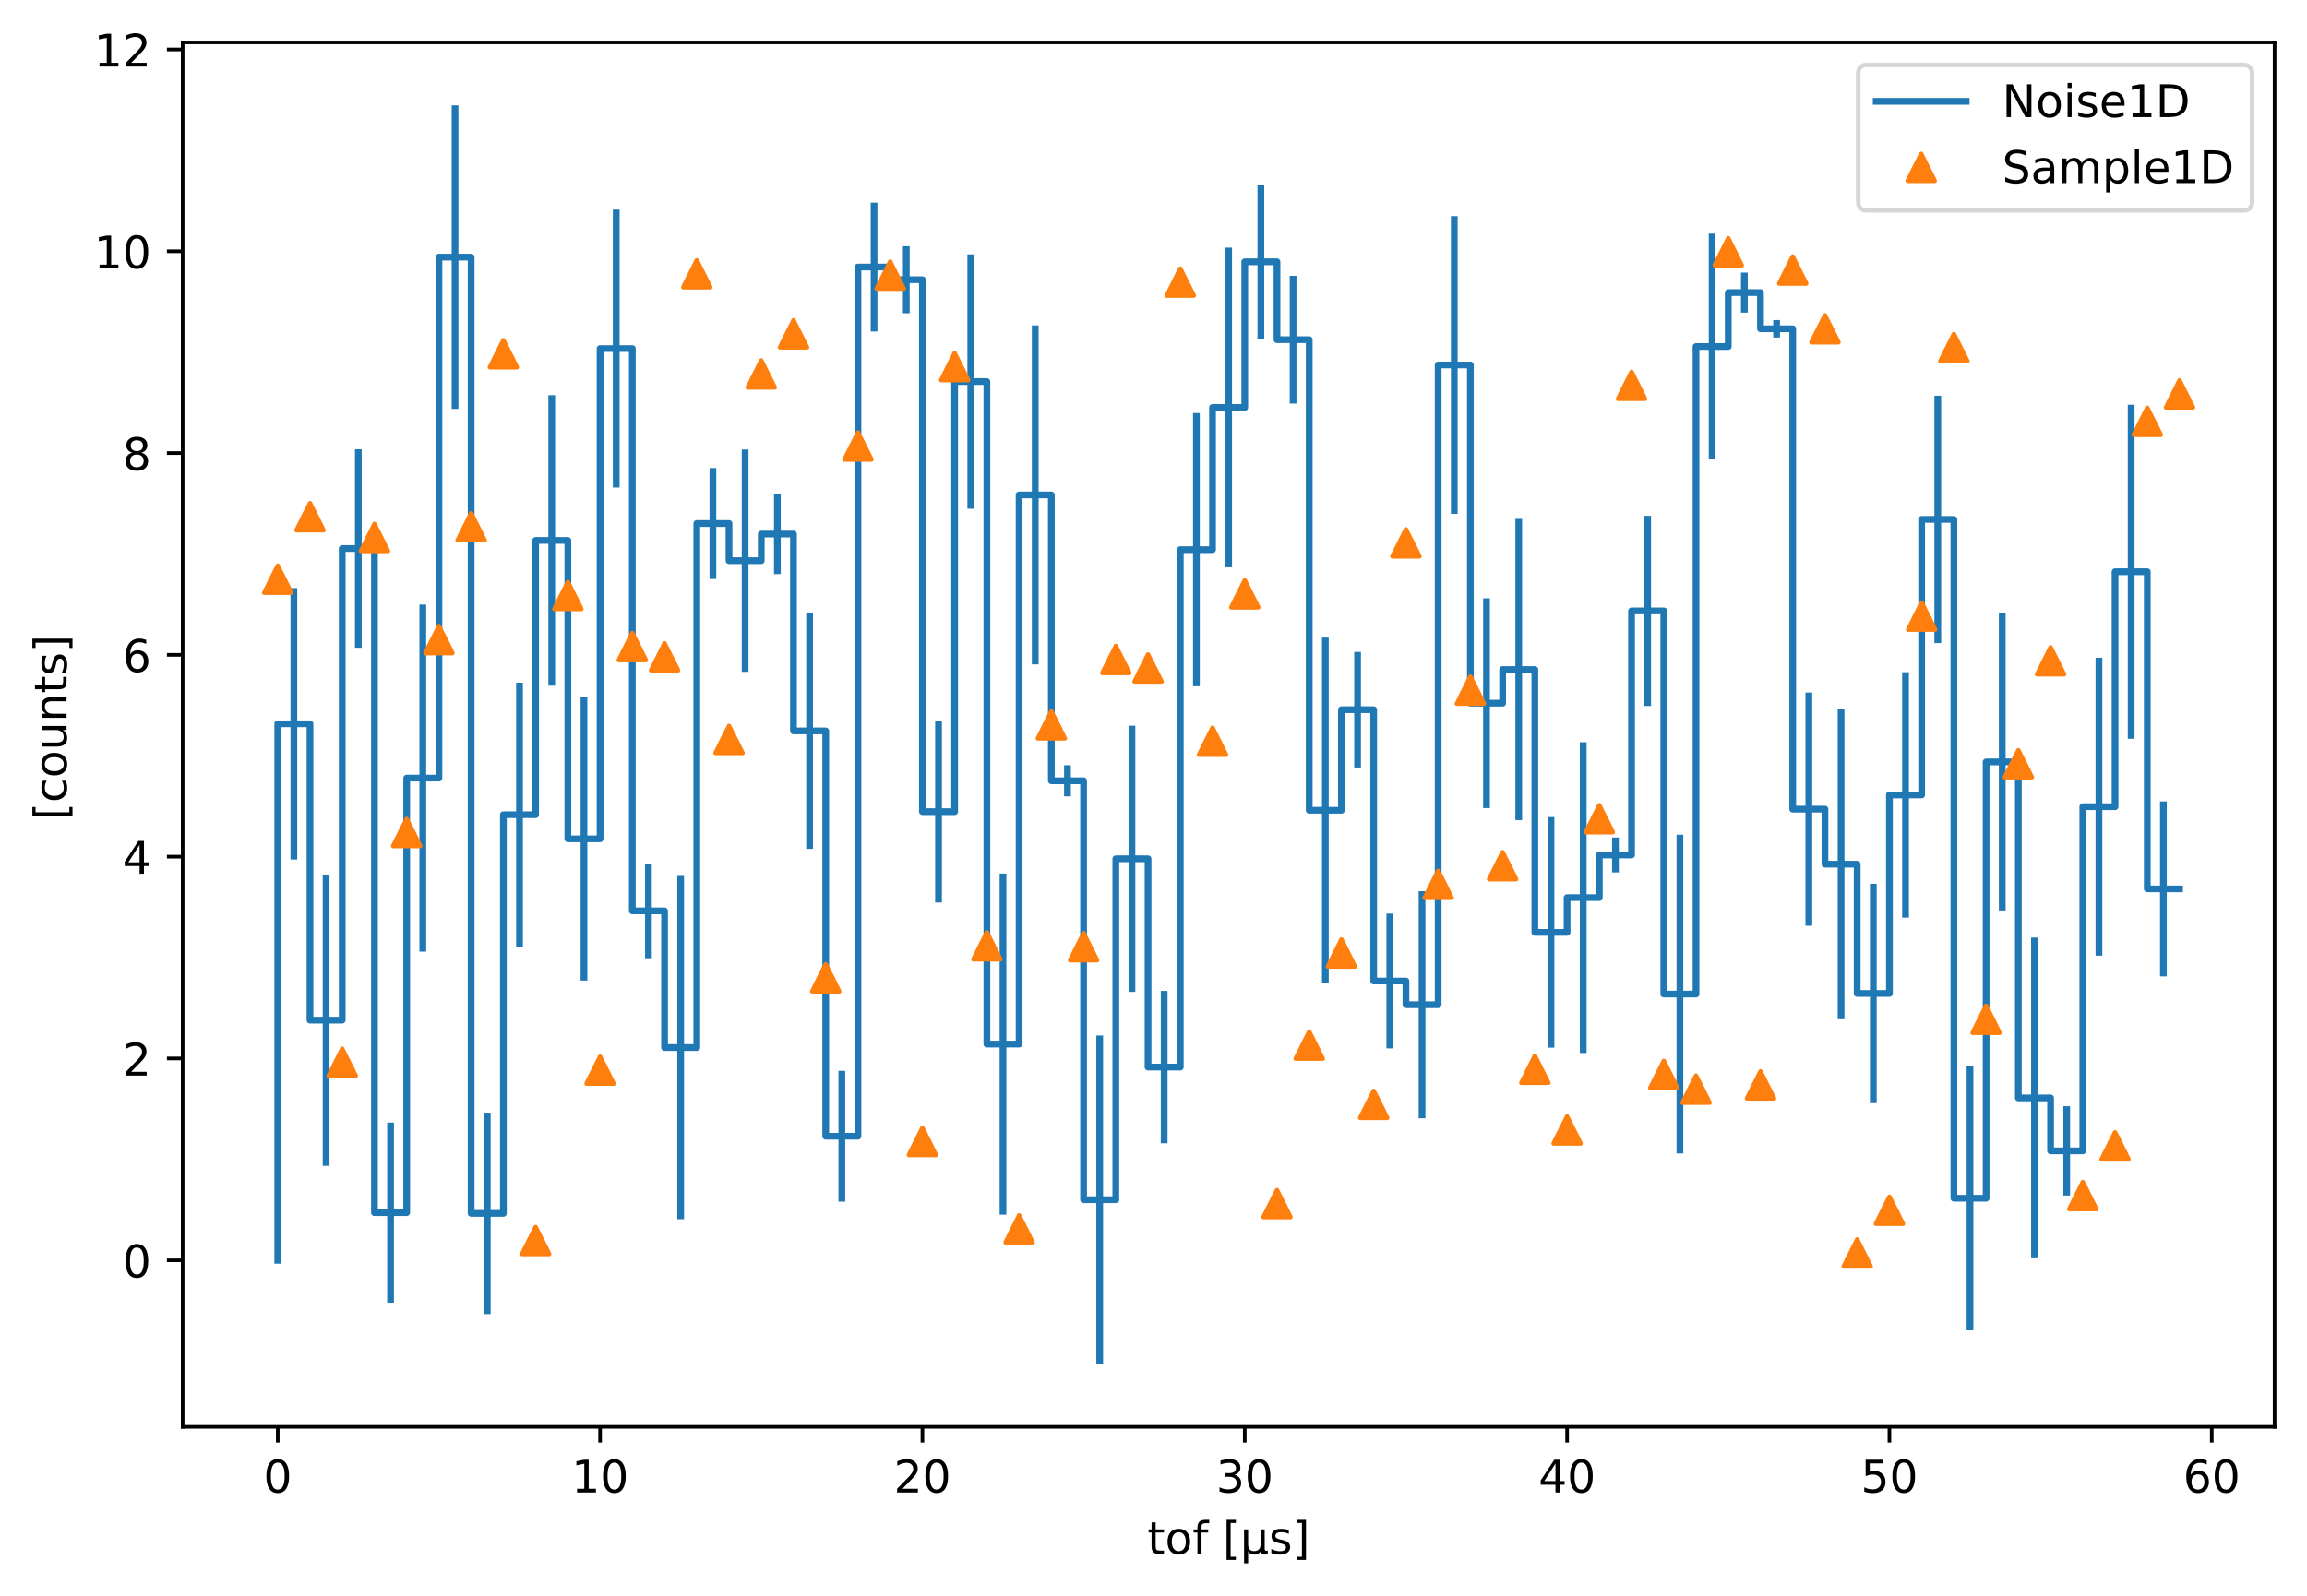 <?xml version="1.0" encoding="utf-8" standalone="no"?>
<!DOCTYPE svg PUBLIC "-//W3C//DTD SVG 1.1//EN"
  "http://www.w3.org/Graphics/SVG/1.1/DTD/svg11.dtd">
<!-- Created with matplotlib (https://matplotlib.org/) -->
<svg height="354.798pt" version="1.1" viewBox="0 0 512.803 354.798" width="512.803pt" xmlns="http://www.w3.org/2000/svg" xmlns:xlink="http://www.w3.org/1999/xlink">
 <defs>
  <style type="text/css">
*{stroke-linecap:butt;stroke-linejoin:round;}
  </style>
 </defs>
 <g id="figure_1">
  <g id="patch_1">
   <path d="M 0 354.798 
L 512.803 354.798 
L 512.803 0 
L 0 0 
z
" style="fill:#ffffff;"/>
  </g>
  <g id="axes_1">
   <g id="patch_2">
    <path d="M 40.603 317.242 
L 505.603 317.242 
L 505.603 9.435 
L 40.603 9.435 
z
" style="fill:#ffffff;"/>
   </g>
   <g id="matplotlib.axis_1">
    <g id="xtick_1">
     <g id="line2d_1">
      <defs>
       <path d="M 0 0 
L 0 3.5 
" id="mea1d4cb5ce" style="stroke:#000000;stroke-width:0.8;"/>
      </defs>
      <g>
       <use style="stroke:#000000;stroke-width:0.8;" x="61.739" xlink:href="#mea1d4cb5ce" y="317.242"/>
      </g>
     </g>
     <g id="text_1">
      <!-- 0 -->
      <defs>
       <path d="M 31.781 66.406 
Q 24.172 66.406 20.328 58.906 
Q 16.5 51.422 16.5 36.375 
Q 16.5 21.391 20.328 13.891 
Q 24.172 6.391 31.781 6.391 
Q 39.453 6.391 43.281 13.891 
Q 47.125 21.391 47.125 36.375 
Q 47.125 51.422 43.281 58.906 
Q 39.453 66.406 31.781 66.406 
z
M 31.781 74.219 
Q 44.047 74.219 50.516 64.516 
Q 56.984 54.828 56.984 36.375 
Q 56.984 17.969 50.516 8.266 
Q 44.047 -1.422 31.781 -1.422 
Q 19.531 -1.422 13.062 8.266 
Q 6.594 17.969 6.594 36.375 
Q 6.594 54.828 13.062 64.516 
Q 19.531 74.219 31.781 74.219 
z
" id="DejaVuSans-48"/>
      </defs>
      <g transform="translate(58.558 331.841)scale(0.1 -0.1)">
       <use xlink:href="#DejaVuSans-48"/>
      </g>
     </g>
    </g>
    <g id="xtick_2">
     <g id="line2d_2">
      <g>
       <use style="stroke:#000000;stroke-width:0.8;" x="133.388" xlink:href="#mea1d4cb5ce" y="317.242"/>
      </g>
     </g>
     <g id="text_2">
      <!-- 10 -->
      <defs>
       <path d="M 12.406 8.297 
L 28.516 8.297 
L 28.516 63.922 
L 10.984 60.406 
L 10.984 69.391 
L 28.422 72.906 
L 38.281 72.906 
L 38.281 8.297 
L 54.391 8.297 
L 54.391 0 
L 12.406 0 
z
" id="DejaVuSans-49"/>
      </defs>
      <g transform="translate(127.026 331.841)scale(0.1 -0.1)">
       <use xlink:href="#DejaVuSans-49"/>
       <use x="63.623" xlink:href="#DejaVuSans-48"/>
      </g>
     </g>
    </g>
    <g id="xtick_3">
     <g id="line2d_3">
      <g>
       <use style="stroke:#000000;stroke-width:0.8;" x="205.037" xlink:href="#mea1d4cb5ce" y="317.242"/>
      </g>
     </g>
     <g id="text_3">
      <!-- 20 -->
      <defs>
       <path d="M 19.188 8.297 
L 53.609 8.297 
L 53.609 0 
L 7.328 0 
L 7.328 8.297 
Q 12.938 14.109 22.625 23.891 
Q 32.328 33.688 34.812 36.531 
Q 39.547 41.844 41.422 45.531 
Q 43.312 49.219 43.312 52.781 
Q 43.312 58.594 39.234 62.25 
Q 35.156 65.922 28.609 65.922 
Q 23.969 65.922 18.812 64.312 
Q 13.672 62.703 7.812 59.422 
L 7.812 69.391 
Q 13.766 71.781 18.938 73 
Q 24.125 74.219 28.422 74.219 
Q 39.75 74.219 46.484 68.547 
Q 53.219 62.891 53.219 53.422 
Q 53.219 48.922 51.531 44.891 
Q 49.859 40.875 45.406 35.406 
Q 44.188 33.984 37.641 27.219 
Q 31.109 20.453 19.188 8.297 
z
" id="DejaVuSans-50"/>
      </defs>
      <g transform="translate(198.674 331.841)scale(0.1 -0.1)">
       <use xlink:href="#DejaVuSans-50"/>
       <use x="63.623" xlink:href="#DejaVuSans-48"/>
      </g>
     </g>
    </g>
    <g id="xtick_4">
     <g id="line2d_4">
      <g>
       <use style="stroke:#000000;stroke-width:0.8;" x="276.686" xlink:href="#mea1d4cb5ce" y="317.242"/>
      </g>
     </g>
     <g id="text_4">
      <!-- 30 -->
      <defs>
       <path d="M 40.578 39.312 
Q 47.656 37.797 51.625 33 
Q 55.609 28.219 55.609 21.188 
Q 55.609 10.406 48.188 4.484 
Q 40.766 -1.422 27.094 -1.422 
Q 22.516 -1.422 17.656 -0.516 
Q 12.797 0.391 7.625 2.203 
L 7.625 11.719 
Q 11.719 9.328 16.594 8.109 
Q 21.484 6.891 26.812 6.891 
Q 36.078 6.891 40.938 10.547 
Q 45.797 14.203 45.797 21.188 
Q 45.797 27.641 41.281 31.266 
Q 36.766 34.906 28.719 34.906 
L 20.219 34.906 
L 20.219 43.016 
L 29.109 43.016 
Q 36.375 43.016 40.234 45.922 
Q 44.094 48.828 44.094 54.297 
Q 44.094 59.906 40.109 62.906 
Q 36.141 65.922 28.719 65.922 
Q 24.656 65.922 20.016 65.031 
Q 15.375 64.156 9.812 62.312 
L 9.812 71.094 
Q 15.438 72.656 20.344 73.438 
Q 25.25 74.219 29.594 74.219 
Q 40.828 74.219 47.359 69.109 
Q 53.906 64.016 53.906 55.328 
Q 53.906 49.266 50.438 45.094 
Q 46.969 40.922 40.578 39.312 
z
" id="DejaVuSans-51"/>
      </defs>
      <g transform="translate(270.323 331.841)scale(0.1 -0.1)">
       <use xlink:href="#DejaVuSans-51"/>
       <use x="63.623" xlink:href="#DejaVuSans-48"/>
      </g>
     </g>
    </g>
    <g id="xtick_5">
     <g id="line2d_5">
      <g>
       <use style="stroke:#000000;stroke-width:0.8;" x="348.334" xlink:href="#mea1d4cb5ce" y="317.242"/>
      </g>
     </g>
     <g id="text_5">
      <!-- 40 -->
      <defs>
       <path d="M 37.797 64.312 
L 12.891 25.391 
L 37.797 25.391 
z
M 35.203 72.906 
L 47.609 72.906 
L 47.609 25.391 
L 58.016 25.391 
L 58.016 17.188 
L 47.609 17.188 
L 47.609 0 
L 37.797 0 
L 37.797 17.188 
L 4.891 17.188 
L 4.891 26.703 
z
" id="DejaVuSans-52"/>
      </defs>
      <g transform="translate(341.972 331.841)scale(0.1 -0.1)">
       <use xlink:href="#DejaVuSans-52"/>
       <use x="63.623" xlink:href="#DejaVuSans-48"/>
      </g>
     </g>
    </g>
    <g id="xtick_6">
     <g id="line2d_6">
      <g>
       <use style="stroke:#000000;stroke-width:0.8;" x="419.983" xlink:href="#mea1d4cb5ce" y="317.242"/>
      </g>
     </g>
     <g id="text_6">
      <!-- 50 -->
      <defs>
       <path d="M 10.797 72.906 
L 49.516 72.906 
L 49.516 64.594 
L 19.828 64.594 
L 19.828 46.734 
Q 21.969 47.469 24.109 47.828 
Q 26.266 48.188 28.422 48.188 
Q 40.625 48.188 47.75 41.5 
Q 54.891 34.812 54.891 23.391 
Q 54.891 11.625 47.562 5.094 
Q 40.234 -1.422 26.906 -1.422 
Q 22.312 -1.422 17.547 -0.641 
Q 12.797 0.141 7.719 1.703 
L 7.719 11.625 
Q 12.109 9.234 16.797 8.062 
Q 21.484 6.891 26.703 6.891 
Q 35.156 6.891 40.078 11.328 
Q 45.016 15.766 45.016 23.391 
Q 45.016 31 40.078 35.438 
Q 35.156 39.891 26.703 39.891 
Q 22.75 39.891 18.812 39.016 
Q 14.891 38.141 10.797 36.281 
z
" id="DejaVuSans-53"/>
      </defs>
      <g transform="translate(413.62 331.841)scale(0.1 -0.1)">
       <use xlink:href="#DejaVuSans-53"/>
       <use x="63.623" xlink:href="#DejaVuSans-48"/>
      </g>
     </g>
    </g>
    <g id="xtick_7">
     <g id="line2d_7">
      <g>
       <use style="stroke:#000000;stroke-width:0.8;" x="491.632" xlink:href="#mea1d4cb5ce" y="317.242"/>
      </g>
     </g>
     <g id="text_7">
      <!-- 60 -->
      <defs>
       <path d="M 33.016 40.375 
Q 26.375 40.375 22.484 35.828 
Q 18.609 31.297 18.609 23.391 
Q 18.609 15.531 22.484 10.953 
Q 26.375 6.391 33.016 6.391 
Q 39.656 6.391 43.531 10.953 
Q 47.406 15.531 47.406 23.391 
Q 47.406 31.297 43.531 35.828 
Q 39.656 40.375 33.016 40.375 
z
M 52.594 71.297 
L 52.594 62.312 
Q 48.875 64.062 45.094 64.984 
Q 41.312 65.922 37.594 65.922 
Q 27.828 65.922 22.672 59.328 
Q 17.531 52.734 16.797 39.406 
Q 19.672 43.656 24.016 45.922 
Q 28.375 48.188 33.594 48.188 
Q 44.578 48.188 50.953 41.516 
Q 57.328 34.859 57.328 23.391 
Q 57.328 12.156 50.688 5.359 
Q 44.047 -1.422 33.016 -1.422 
Q 20.359 -1.422 13.672 8.266 
Q 6.984 17.969 6.984 36.375 
Q 6.984 53.656 15.188 63.938 
Q 23.391 74.219 37.203 74.219 
Q 40.922 74.219 44.703 73.484 
Q 48.484 72.75 52.594 71.297 
z
" id="DejaVuSans-54"/>
      </defs>
      <g transform="translate(485.269 331.841)scale(0.1 -0.1)">
       <use xlink:href="#DejaVuSans-54"/>
       <use x="63.623" xlink:href="#DejaVuSans-48"/>
      </g>
     </g>
    </g>
    <g id="text_8">
     <!-- tof [μs] -->
     <defs>
      <path d="M 18.312 70.219 
L 18.312 54.688 
L 36.812 54.688 
L 36.812 47.703 
L 18.312 47.703 
L 18.312 18.016 
Q 18.312 11.328 20.141 9.422 
Q 21.969 7.516 27.594 7.516 
L 36.812 7.516 
L 36.812 0 
L 27.594 0 
Q 17.188 0 13.234 3.875 
Q 9.281 7.766 9.281 18.016 
L 9.281 47.703 
L 2.688 47.703 
L 2.688 54.688 
L 9.281 54.688 
L 9.281 70.219 
z
" id="DejaVuSans-116"/>
      <path d="M 30.609 48.391 
Q 23.391 48.391 19.188 42.75 
Q 14.984 37.109 14.984 27.297 
Q 14.984 17.484 19.156 11.844 
Q 23.344 6.203 30.609 6.203 
Q 37.797 6.203 41.984 11.859 
Q 46.188 17.531 46.188 27.297 
Q 46.188 37.016 41.984 42.703 
Q 37.797 48.391 30.609 48.391 
z
M 30.609 56 
Q 42.328 56 49.016 48.375 
Q 55.719 40.766 55.719 27.297 
Q 55.719 13.875 49.016 6.219 
Q 42.328 -1.422 30.609 -1.422 
Q 18.844 -1.422 12.172 6.219 
Q 5.516 13.875 5.516 27.297 
Q 5.516 40.766 12.172 48.375 
Q 18.844 56 30.609 56 
z
" id="DejaVuSans-111"/>
      <path d="M 37.109 75.984 
L 37.109 68.5 
L 28.516 68.5 
Q 23.688 68.5 21.797 66.547 
Q 19.922 64.594 19.922 59.516 
L 19.922 54.688 
L 34.719 54.688 
L 34.719 47.703 
L 19.922 47.703 
L 19.922 0 
L 10.891 0 
L 10.891 47.703 
L 2.297 47.703 
L 2.297 54.688 
L 10.891 54.688 
L 10.891 58.5 
Q 10.891 67.625 15.141 71.797 
Q 19.391 75.984 28.609 75.984 
z
" id="DejaVuSans-102"/>
      <path id="DejaVuSans-32"/>
      <path d="M 8.594 75.984 
L 29.297 75.984 
L 29.297 69 
L 17.578 69 
L 17.578 -6.203 
L 29.297 -6.203 
L 29.297 -13.188 
L 8.594 -13.188 
z
" id="DejaVuSans-91"/>
      <path d="M 8.5 -20.797 
L 8.5 54.688 
L 17.484 54.688 
L 17.484 20.703 
Q 17.484 13.625 20.844 10 
Q 24.219 6.391 30.812 6.391 
Q 38.031 6.391 41.672 10.484 
Q 45.312 14.594 45.312 22.797 
L 45.312 54.688 
L 54.297 54.688 
L 54.297 12.594 
Q 54.297 9.672 55.141 8.281 
Q 56 6.891 57.812 6.891 
Q 58.25 6.891 59.031 7.156 
Q 59.812 7.422 61.188 8.016 
L 61.188 0.781 
Q 59.188 -0.344 57.391 -0.875 
Q 55.609 -1.422 53.906 -1.422 
Q 50.531 -1.422 48.531 0.484 
Q 46.531 2.391 45.797 6.297 
Q 43.359 2.438 39.812 0.5 
Q 36.281 -1.422 31.5 -1.422 
Q 26.516 -1.422 23.016 0.484 
Q 19.531 2.391 17.484 6.203 
L 17.484 -20.797 
z
" id="DejaVuSans-956"/>
      <path d="M 44.281 53.078 
L 44.281 44.578 
Q 40.484 46.531 36.375 47.5 
Q 32.281 48.484 27.875 48.484 
Q 21.188 48.484 17.844 46.438 
Q 14.5 44.391 14.5 40.281 
Q 14.5 37.156 16.891 35.375 
Q 19.281 33.594 26.516 31.984 
L 29.594 31.297 
Q 39.156 29.25 43.188 25.516 
Q 47.219 21.781 47.219 15.094 
Q 47.219 7.469 41.188 3.016 
Q 35.156 -1.422 24.609 -1.422 
Q 20.219 -1.422 15.453 -0.562 
Q 10.688 0.297 5.422 2 
L 5.422 11.281 
Q 10.406 8.688 15.234 7.391 
Q 20.062 6.109 24.812 6.109 
Q 31.156 6.109 34.562 8.281 
Q 37.984 10.453 37.984 14.406 
Q 37.984 18.062 35.516 20.016 
Q 33.062 21.969 24.703 23.781 
L 21.578 24.516 
Q 13.234 26.266 9.516 29.906 
Q 5.812 33.547 5.812 39.891 
Q 5.812 47.609 11.281 51.797 
Q 16.75 56 26.812 56 
Q 31.781 56 36.172 55.266 
Q 40.578 54.547 44.281 53.078 
z
" id="DejaVuSans-115"/>
      <path d="M 30.422 75.984 
L 30.422 -13.188 
L 9.719 -13.188 
L 9.719 -6.203 
L 21.391 -6.203 
L 21.391 69 
L 9.719 69 
L 9.719 75.984 
z
" id="DejaVuSans-93"/>
     </defs>
     <g transform="translate(255.047 345.519)scale(0.1 -0.1)">
      <use xlink:href="#DejaVuSans-116"/>
      <use x="39.209" xlink:href="#DejaVuSans-111"/>
      <use x="100.391" xlink:href="#DejaVuSans-102"/>
      <use x="135.596" xlink:href="#DejaVuSans-32"/>
      <use x="167.383" xlink:href="#DejaVuSans-91"/>
      <use x="206.396" xlink:href="#DejaVuSans-956"/>
      <use x="270.02" xlink:href="#DejaVuSans-115"/>
      <use x="322.119" xlink:href="#DejaVuSans-93"/>
     </g>
    </g>
   </g>
   <g id="matplotlib.axis_2">
    <g id="ytick_1">
     <g id="line2d_8">
      <defs>
       <path d="M 0 0 
L -3.5 0 
" id="m8920aa54c6" style="stroke:#000000;stroke-width:0.8;"/>
      </defs>
      <g>
       <use style="stroke:#000000;stroke-width:0.8;" x="40.603" xlink:href="#m8920aa54c6" y="280.206"/>
      </g>
     </g>
     <g id="text_9">
      <!-- 0 -->
      <g transform="translate(27.241 284.005)scale(0.1 -0.1)">
       <use xlink:href="#DejaVuSans-48"/>
      </g>
     </g>
    </g>
    <g id="ytick_2">
     <g id="line2d_9">
      <g>
       <use style="stroke:#000000;stroke-width:0.8;" x="40.603" xlink:href="#m8920aa54c6" y="235.338"/>
      </g>
     </g>
     <g id="text_10">
      <!-- 2 -->
      <g transform="translate(27.241 239.138)scale(0.1 -0.1)">
       <use xlink:href="#DejaVuSans-50"/>
      </g>
     </g>
    </g>
    <g id="ytick_3">
     <g id="line2d_10">
      <g>
       <use style="stroke:#000000;stroke-width:0.8;" x="40.603" xlink:href="#m8920aa54c6" y="190.471"/>
      </g>
     </g>
     <g id="text_11">
      <!-- 4 -->
      <g transform="translate(27.241 194.27)scale(0.1 -0.1)">
       <use xlink:href="#DejaVuSans-52"/>
      </g>
     </g>
    </g>
    <g id="ytick_4">
     <g id="line2d_11">
      <g>
       <use style="stroke:#000000;stroke-width:0.8;" x="40.603" xlink:href="#m8920aa54c6" y="145.603"/>
      </g>
     </g>
     <g id="text_12">
      <!-- 6 -->
      <g transform="translate(27.241 149.402)scale(0.1 -0.1)">
       <use xlink:href="#DejaVuSans-54"/>
      </g>
     </g>
    </g>
    <g id="ytick_5">
     <g id="line2d_12">
      <g>
       <use style="stroke:#000000;stroke-width:0.8;" x="40.603" xlink:href="#m8920aa54c6" y="100.735"/>
      </g>
     </g>
     <g id="text_13">
      <!-- 8 -->
      <defs>
       <path d="M 31.781 34.625 
Q 24.75 34.625 20.719 30.859 
Q 16.703 27.094 16.703 20.516 
Q 16.703 13.922 20.719 10.156 
Q 24.75 6.391 31.781 6.391 
Q 38.812 6.391 42.859 10.172 
Q 46.922 13.969 46.922 20.516 
Q 46.922 27.094 42.891 30.859 
Q 38.875 34.625 31.781 34.625 
z
M 21.922 38.812 
Q 15.578 40.375 12.031 44.719 
Q 8.5 49.078 8.5 55.328 
Q 8.5 64.062 14.719 69.141 
Q 20.953 74.219 31.781 74.219 
Q 42.672 74.219 48.875 69.141 
Q 55.078 64.062 55.078 55.328 
Q 55.078 49.078 51.531 44.719 
Q 48 40.375 41.703 38.812 
Q 48.828 37.156 52.797 32.312 
Q 56.781 27.484 56.781 20.516 
Q 56.781 9.906 50.312 4.234 
Q 43.844 -1.422 31.781 -1.422 
Q 19.734 -1.422 13.25 4.234 
Q 6.781 9.906 6.781 20.516 
Q 6.781 27.484 10.781 32.312 
Q 14.797 37.156 21.922 38.812 
z
M 18.312 54.391 
Q 18.312 48.734 21.844 45.562 
Q 25.391 42.391 31.781 42.391 
Q 38.141 42.391 41.719 45.562 
Q 45.312 48.734 45.312 54.391 
Q 45.312 60.062 41.719 63.234 
Q 38.141 66.406 31.781 66.406 
Q 25.391 66.406 21.844 63.234 
Q 18.312 60.062 18.312 54.391 
z
" id="DejaVuSans-56"/>
      </defs>
      <g transform="translate(27.241 104.534)scale(0.1 -0.1)">
       <use xlink:href="#DejaVuSans-56"/>
      </g>
     </g>
    </g>
    <g id="ytick_6">
     <g id="line2d_13">
      <g>
       <use style="stroke:#000000;stroke-width:0.8;" x="40.603" xlink:href="#m8920aa54c6" y="55.867"/>
      </g>
     </g>
     <g id="text_14">
      <!-- 10 -->
      <g transform="translate(20.878 59.666)scale(0.1 -0.1)">
       <use xlink:href="#DejaVuSans-49"/>
       <use x="63.623" xlink:href="#DejaVuSans-48"/>
      </g>
     </g>
    </g>
    <g id="ytick_7">
     <g id="line2d_14">
      <g>
       <use style="stroke:#000000;stroke-width:0.8;" x="40.603" xlink:href="#m8920aa54c6" y="10.999"/>
      </g>
     </g>
     <g id="text_15">
      <!-- 12 -->
      <g transform="translate(20.878 14.798)scale(0.1 -0.1)">
       <use xlink:href="#DejaVuSans-49"/>
       <use x="63.623" xlink:href="#DejaVuSans-50"/>
      </g>
     </g>
    </g>
    <g id="text_16">
     <!--  [counts] -->
     <defs>
      <path d="M 48.781 52.594 
L 48.781 44.188 
Q 44.969 46.297 41.141 47.344 
Q 37.312 48.391 33.406 48.391 
Q 24.656 48.391 19.812 42.844 
Q 14.984 37.312 14.984 27.297 
Q 14.984 17.281 19.812 11.734 
Q 24.656 6.203 33.406 6.203 
Q 37.312 6.203 41.141 7.25 
Q 44.969 8.297 48.781 10.406 
L 48.781 2.094 
Q 45.016 0.344 40.984 -0.531 
Q 36.969 -1.422 32.422 -1.422 
Q 20.062 -1.422 12.781 6.344 
Q 5.516 14.109 5.516 27.297 
Q 5.516 40.672 12.859 48.328 
Q 20.219 56 33.016 56 
Q 37.156 56 41.109 55.141 
Q 45.062 54.297 48.781 52.594 
z
" id="DejaVuSans-99"/>
      <path d="M 8.5 21.578 
L 8.5 54.688 
L 17.484 54.688 
L 17.484 21.922 
Q 17.484 14.156 20.5 10.266 
Q 23.531 6.391 29.594 6.391 
Q 36.859 6.391 41.078 11.031 
Q 45.312 15.672 45.312 23.688 
L 45.312 54.688 
L 54.297 54.688 
L 54.297 0 
L 45.312 0 
L 45.312 8.406 
Q 42.047 3.422 37.719 1 
Q 33.406 -1.422 27.688 -1.422 
Q 18.266 -1.422 13.375 4.438 
Q 8.5 10.297 8.5 21.578 
z
M 31.109 56 
z
" id="DejaVuSans-117"/>
      <path d="M 54.891 33.016 
L 54.891 0 
L 45.906 0 
L 45.906 32.719 
Q 45.906 40.484 42.875 44.328 
Q 39.844 48.188 33.797 48.188 
Q 26.516 48.188 22.312 43.547 
Q 18.109 38.922 18.109 30.906 
L 18.109 0 
L 9.078 0 
L 9.078 54.688 
L 18.109 54.688 
L 18.109 46.188 
Q 21.344 51.125 25.703 53.562 
Q 30.078 56 35.797 56 
Q 45.219 56 50.047 50.172 
Q 54.891 44.344 54.891 33.016 
z
" id="DejaVuSans-110"/>
     </defs>
     <g transform="translate(14.798 185.54)rotate(-90)scale(0.1 -0.1)">
      <use xlink:href="#DejaVuSans-32"/>
      <use x="31.787" xlink:href="#DejaVuSans-91"/>
      <use x="70.801" xlink:href="#DejaVuSans-99"/>
      <use x="125.781" xlink:href="#DejaVuSans-111"/>
      <use x="186.963" xlink:href="#DejaVuSans-117"/>
      <use x="250.342" xlink:href="#DejaVuSans-110"/>
      <use x="313.721" xlink:href="#DejaVuSans-116"/>
      <use x="352.93" xlink:href="#DejaVuSans-115"/>
      <use x="405.029" xlink:href="#DejaVuSans-93"/>
     </g>
    </g>
   </g>
   <g id="patch_3">
    <path d="M 40.603 317.242 
L 40.603 9.435 
" style="fill:none;stroke:#000000;stroke-linecap:square;stroke-linejoin:miter;stroke-width:0.8;"/>
   </g>
   <g id="patch_4">
    <path d="M 505.603 317.242 
L 505.603 9.435 
" style="fill:none;stroke:#000000;stroke-linecap:square;stroke-linejoin:miter;stroke-width:0.8;"/>
   </g>
   <g id="patch_5">
    <path d="M 40.603 317.242 
L 505.603 317.242 
" style="fill:none;stroke:#000000;stroke-linecap:square;stroke-linejoin:miter;stroke-width:0.8;"/>
   </g>
   <g id="patch_6">
    <path d="M 40.603 9.435 
L 505.603 9.435 
" style="fill:none;stroke:#000000;stroke-linecap:square;stroke-linejoin:miter;stroke-width:0.8;"/>
   </g>
   <g id="legend_1">
    <g id="patch_7">
     <path d="M 415.044 46.791 
L 498.603 46.791 
Q 500.603 46.791 500.603 44.791 
L 500.603 16.435 
Q 500.603 14.435 498.603 14.435 
L 415.044 14.435 
Q 413.044 14.435 413.044 16.435 
L 413.044 44.791 
Q 413.044 46.791 415.044 46.791 
z
" style="fill:#ffffff;opacity:0.8;stroke:#cccccc;stroke-linejoin:miter;"/>
    </g>
    <g id="line2d_15">
     <path d="M 417.044 22.533 
L 437.044 22.533 
" style="fill:none;stroke:#1f77b4;stroke-linecap:square;stroke-width:1.5;"/>
    </g>
    <g id="line2d_16"/>
    <g id="text_17">
     <!-- Noise1D -->
     <defs>
      <path d="M 9.812 72.906 
L 23.094 72.906 
L 55.422 11.922 
L 55.422 72.906 
L 64.984 72.906 
L 64.984 0 
L 51.703 0 
L 19.391 60.984 
L 19.391 0 
L 9.812 0 
z
" id="DejaVuSans-78"/>
      <path d="M 9.422 54.688 
L 18.406 54.688 
L 18.406 0 
L 9.422 0 
z
M 9.422 75.984 
L 18.406 75.984 
L 18.406 64.594 
L 9.422 64.594 
z
" id="DejaVuSans-105"/>
      <path d="M 56.203 29.594 
L 56.203 25.203 
L 14.891 25.203 
Q 15.484 15.922 20.484 11.062 
Q 25.484 6.203 34.422 6.203 
Q 39.594 6.203 44.453 7.469 
Q 49.312 8.734 54.109 11.281 
L 54.109 2.781 
Q 49.266 0.734 44.188 -0.344 
Q 39.109 -1.422 33.891 -1.422 
Q 20.797 -1.422 13.156 6.188 
Q 5.516 13.812 5.516 26.812 
Q 5.516 40.234 12.766 48.109 
Q 20.016 56 32.328 56 
Q 43.359 56 49.781 48.891 
Q 56.203 41.797 56.203 29.594 
z
M 47.219 32.234 
Q 47.125 39.594 43.094 43.984 
Q 39.062 48.391 32.422 48.391 
Q 24.906 48.391 20.391 44.141 
Q 15.875 39.891 15.188 32.172 
z
" id="DejaVuSans-101"/>
      <path d="M 19.672 64.797 
L 19.672 8.109 
L 31.594 8.109 
Q 46.688 8.109 53.688 14.938 
Q 60.688 21.781 60.688 36.531 
Q 60.688 51.172 53.688 57.984 
Q 46.688 64.797 31.594 64.797 
z
M 9.812 72.906 
L 30.078 72.906 
Q 51.266 72.906 61.172 64.094 
Q 71.094 55.281 71.094 36.531 
Q 71.094 17.672 61.125 8.828 
Q 51.172 0 30.078 0 
L 9.812 0 
z
" id="DejaVuSans-68"/>
     </defs>
     <g transform="translate(445.044 26.033)scale(0.1 -0.1)">
      <use xlink:href="#DejaVuSans-78"/>
      <use x="74.805" xlink:href="#DejaVuSans-111"/>
      <use x="135.986" xlink:href="#DejaVuSans-105"/>
      <use x="163.77" xlink:href="#DejaVuSans-115"/>
      <use x="215.869" xlink:href="#DejaVuSans-101"/>
      <use x="277.393" xlink:href="#DejaVuSans-49"/>
      <use x="341.016" xlink:href="#DejaVuSans-68"/>
     </g>
    </g>
    <g id="line2d_17"/>
    <g id="line2d_18">
     <defs>
      <path d="M 0 -3 
L -3 3 
L 3 3 
z
" id="m139450db2f" style="stroke:#ff7f0e;stroke-linejoin:miter;"/>
     </defs>
     <g>
      <use style="fill:#ff7f0e;stroke:#ff7f0e;stroke-linejoin:miter;" x="427.044" xlink:href="#m139450db2f" y="37.211"/>
     </g>
    </g>
    <g id="text_18">
     <!-- Sample1D -->
     <defs>
      <path d="M 53.516 70.516 
L 53.516 60.891 
Q 47.906 63.578 42.922 64.891 
Q 37.938 66.219 33.297 66.219 
Q 25.25 66.219 20.875 63.094 
Q 16.5 59.969 16.5 54.203 
Q 16.5 49.359 19.406 46.891 
Q 22.312 44.438 30.422 42.922 
L 36.375 41.703 
Q 47.406 39.594 52.656 34.297 
Q 57.906 29 57.906 20.125 
Q 57.906 9.516 50.797 4.047 
Q 43.703 -1.422 29.984 -1.422 
Q 24.812 -1.422 18.969 -0.25 
Q 13.141 0.922 6.891 3.219 
L 6.891 13.375 
Q 12.891 10.016 18.656 8.297 
Q 24.422 6.594 29.984 6.594 
Q 38.422 6.594 43.016 9.906 
Q 47.609 13.234 47.609 19.391 
Q 47.609 24.75 44.312 27.781 
Q 41.016 30.812 33.5 32.328 
L 27.484 33.5 
Q 16.453 35.688 11.516 40.375 
Q 6.594 45.062 6.594 53.422 
Q 6.594 63.094 13.406 68.656 
Q 20.219 74.219 32.172 74.219 
Q 37.312 74.219 42.625 73.281 
Q 47.953 72.359 53.516 70.516 
z
" id="DejaVuSans-83"/>
      <path d="M 34.281 27.484 
Q 23.391 27.484 19.188 25 
Q 14.984 22.516 14.984 16.5 
Q 14.984 11.719 18.141 8.906 
Q 21.297 6.109 26.703 6.109 
Q 34.188 6.109 38.703 11.406 
Q 43.219 16.703 43.219 25.484 
L 43.219 27.484 
z
M 52.203 31.203 
L 52.203 0 
L 43.219 0 
L 43.219 8.297 
Q 40.141 3.328 35.547 0.953 
Q 30.953 -1.422 24.312 -1.422 
Q 15.922 -1.422 10.953 3.297 
Q 6 8.016 6 15.922 
Q 6 25.141 12.172 29.828 
Q 18.359 34.516 30.609 34.516 
L 43.219 34.516 
L 43.219 35.406 
Q 43.219 41.609 39.141 45 
Q 35.062 48.391 27.688 48.391 
Q 23 48.391 18.547 47.266 
Q 14.109 46.141 10.016 43.891 
L 10.016 52.203 
Q 14.938 54.109 19.578 55.047 
Q 24.219 56 28.609 56 
Q 40.484 56 46.344 49.844 
Q 52.203 43.703 52.203 31.203 
z
" id="DejaVuSans-97"/>
      <path d="M 52 44.188 
Q 55.375 50.25 60.062 53.125 
Q 64.75 56 71.094 56 
Q 79.641 56 84.281 50.016 
Q 88.922 44.047 88.922 33.016 
L 88.922 0 
L 79.891 0 
L 79.891 32.719 
Q 79.891 40.578 77.094 44.375 
Q 74.312 48.188 68.609 48.188 
Q 61.625 48.188 57.562 43.547 
Q 53.516 38.922 53.516 30.906 
L 53.516 0 
L 44.484 0 
L 44.484 32.719 
Q 44.484 40.625 41.703 44.406 
Q 38.922 48.188 33.109 48.188 
Q 26.219 48.188 22.156 43.531 
Q 18.109 38.875 18.109 30.906 
L 18.109 0 
L 9.078 0 
L 9.078 54.688 
L 18.109 54.688 
L 18.109 46.188 
Q 21.188 51.219 25.484 53.609 
Q 29.781 56 35.688 56 
Q 41.656 56 45.828 52.969 
Q 50 49.953 52 44.188 
z
" id="DejaVuSans-109"/>
      <path d="M 18.109 8.203 
L 18.109 -20.797 
L 9.078 -20.797 
L 9.078 54.688 
L 18.109 54.688 
L 18.109 46.391 
Q 20.953 51.266 25.266 53.625 
Q 29.594 56 35.594 56 
Q 45.562 56 51.781 48.094 
Q 58.016 40.188 58.016 27.297 
Q 58.016 14.406 51.781 6.484 
Q 45.562 -1.422 35.594 -1.422 
Q 29.594 -1.422 25.266 0.953 
Q 20.953 3.328 18.109 8.203 
z
M 48.688 27.297 
Q 48.688 37.203 44.609 42.844 
Q 40.531 48.484 33.406 48.484 
Q 26.266 48.484 22.188 42.844 
Q 18.109 37.203 18.109 27.297 
Q 18.109 17.391 22.188 11.75 
Q 26.266 6.109 33.406 6.109 
Q 40.531 6.109 44.609 11.75 
Q 48.688 17.391 48.688 27.297 
z
" id="DejaVuSans-112"/>
      <path d="M 9.422 75.984 
L 18.406 75.984 
L 18.406 0 
L 9.422 0 
z
" id="DejaVuSans-108"/>
     </defs>
     <g transform="translate(445.044 40.711)scale(0.1 -0.1)">
      <use xlink:href="#DejaVuSans-83"/>
      <use x="63.477" xlink:href="#DejaVuSans-97"/>
      <use x="124.756" xlink:href="#DejaVuSans-109"/>
      <use x="222.168" xlink:href="#DejaVuSans-112"/>
      <use x="285.645" xlink:href="#DejaVuSans-108"/>
      <use x="313.428" xlink:href="#DejaVuSans-101"/>
      <use x="374.951" xlink:href="#DejaVuSans-49"/>
      <use x="438.574" xlink:href="#DejaVuSans-68"/>
     </g>
    </g>
   </g>
   <g id="LineCollection_1">
    <path clip-path="url(#p04ff2cd83c)" d="M 65.322 191.102 
L 65.322 130.762 
" style="fill:none;stroke:#1f77b4;stroke-width:1.5;"/>
    <path clip-path="url(#p04ff2cd83c)" d="M 72.487 259.199 
L 72.487 194.436 
" style="fill:none;stroke:#1f77b4;stroke-width:1.5;"/>
    <path clip-path="url(#p04ff2cd83c)" d="M 79.652 144.024 
L 79.652 99.893 
" style="fill:none;stroke:#1f77b4;stroke-width:1.5;"/>
    <path clip-path="url(#p04ff2cd83c)" d="M 86.817 289.635 
L 86.817 249.585 
" style="fill:none;stroke:#1f77b4;stroke-width:1.5;"/>
    <path clip-path="url(#p04ff2cd83c)" d="M 93.981 211.584 
L 93.981 134.424 
" style="fill:none;stroke:#1f77b4;stroke-width:1.5;"/>
    <path clip-path="url(#p04ff2cd83c)" d="M 101.146 90.918 
L 101.146 23.426 
" style="fill:none;stroke:#1f77b4;stroke-width:1.5;"/>
    <path clip-path="url(#p04ff2cd83c)" d="M 108.311 292.181 
L 108.311 247.388 
" style="fill:none;stroke:#1f77b4;stroke-width:1.5;"/>
    <path clip-path="url(#p04ff2cd83c)" d="M 115.476 210.502 
L 115.476 151.785 
" style="fill:none;stroke:#1f77b4;stroke-width:1.5;"/>
    <path clip-path="url(#p04ff2cd83c)" d="M 122.641 152.465 
L 122.641 87.86 
" style="fill:none;stroke:#1f77b4;stroke-width:1.5;"/>
    <path clip-path="url(#p04ff2cd83c)" d="M 129.806 218.018 
L 129.806 155.001 
" style="fill:none;stroke:#1f77b4;stroke-width:1.5;"/>
    <path clip-path="url(#p04ff2cd83c)" d="M 136.971 108.396 
L 136.971 46.604 
" style="fill:none;stroke:#1f77b4;stroke-width:1.5;"/>
    <path clip-path="url(#p04ff2cd83c)" d="M 144.135 213.052 
L 144.135 191.991 
" style="fill:none;stroke:#1f77b4;stroke-width:1.5;"/>
    <path clip-path="url(#p04ff2cd83c)" d="M 151.3 271.072 
L 151.3 194.749 
" style="fill:none;stroke:#1f77b4;stroke-width:1.5;"/>
    <path clip-path="url(#p04ff2cd83c)" d="M 158.465 128.73 
L 158.465 104.062 
" style="fill:none;stroke:#1f77b4;stroke-width:1.5;"/>
    <path clip-path="url(#p04ff2cd83c)" d="M 165.63 149.384 
L 165.63 99.942 
" style="fill:none;stroke:#1f77b4;stroke-width:1.5;"/>
    <path clip-path="url(#p04ff2cd83c)" d="M 172.795 127.643 
L 172.795 109.851 
" style="fill:none;stroke:#1f77b4;stroke-width:1.5;"/>
    <path clip-path="url(#p04ff2cd83c)" d="M 179.96 188.739 
L 179.96 136.29 
" style="fill:none;stroke:#1f77b4;stroke-width:1.5;"/>
    <path clip-path="url(#p04ff2cd83c)" d="M 187.125 267.18 
L 187.125 238.092 
" style="fill:none;stroke:#1f77b4;stroke-width:1.5;"/>
    <path clip-path="url(#p04ff2cd83c)" d="M 194.29 73.703 
L 194.29 45.055 
" style="fill:none;stroke:#1f77b4;stroke-width:1.5;"/>
    <path clip-path="url(#p04ff2cd83c)" d="M 201.454 69.641 
L 201.454 54.754 
" style="fill:none;stroke:#1f77b4;stroke-width:1.5;"/>
    <path clip-path="url(#p04ff2cd83c)" d="M 208.619 200.66 
L 208.619 160.269 
" style="fill:none;stroke:#1f77b4;stroke-width:1.5;"/>
    <path clip-path="url(#p04ff2cd83c)" d="M 215.784 113.119 
L 215.784 56.56 
" style="fill:none;stroke:#1f77b4;stroke-width:1.5;"/>
    <path clip-path="url(#p04ff2cd83c)" d="M 222.949 270.062 
L 222.949 194.229 
" style="fill:none;stroke:#1f77b4;stroke-width:1.5;"/>
    <path clip-path="url(#p04ff2cd83c)" d="M 230.114 147.718 
L 230.114 72.355 
" style="fill:none;stroke:#1f77b4;stroke-width:1.5;"/>
    <path clip-path="url(#p04ff2cd83c)" d="M 237.279 177.058 
L 237.279 170.145 
" style="fill:none;stroke:#1f77b4;stroke-width:1.5;"/>
    <path clip-path="url(#p04ff2cd83c)" d="M 244.444 303.251 
L 244.444 230.232 
" style="fill:none;stroke:#1f77b4;stroke-width:1.5;"/>
    <path clip-path="url(#p04ff2cd83c)" d="M 251.609 220.537 
L 251.609 161.346 
" style="fill:none;stroke:#1f77b4;stroke-width:1.5;"/>
    <path clip-path="url(#p04ff2cd83c)" d="M 258.773 254.197 
L 258.773 220.317 
" style="fill:none;stroke:#1f77b4;stroke-width:1.5;"/>
    <path clip-path="url(#p04ff2cd83c)" d="M 265.938 152.581 
L 265.938 91.841 
" style="fill:none;stroke:#1f77b4;stroke-width:1.5;"/>
    <path clip-path="url(#p04ff2cd83c)" d="M 273.103 126.135 
L 273.103 55.051 
" style="fill:none;stroke:#1f77b4;stroke-width:1.5;"/>
    <path clip-path="url(#p04ff2cd83c)" d="M 280.268 75.354 
L 280.268 41.067 
" style="fill:none;stroke:#1f77b4;stroke-width:1.5;"/>
    <path clip-path="url(#p04ff2cd83c)" d="M 287.433 89.728 
L 287.433 61.326 
" style="fill:none;stroke:#1f77b4;stroke-width:1.5;"/>
    <path clip-path="url(#p04ff2cd83c)" d="M 294.598 218.556 
L 294.598 141.76 
" style="fill:none;stroke:#1f77b4;stroke-width:1.5;"/>
    <path clip-path="url(#p04ff2cd83c)" d="M 301.763 170.647 
L 301.763 144.946 
" style="fill:none;stroke:#1f77b4;stroke-width:1.5;"/>
    <path clip-path="url(#p04ff2cd83c)" d="M 308.927 233.099 
L 308.927 203.143 
" style="fill:none;stroke:#1f77b4;stroke-width:1.5;"/>
    <path clip-path="url(#p04ff2cd83c)" d="M 316.092 248.637 
L 316.092 198.146 
" style="fill:none;stroke:#1f77b4;stroke-width:1.5;"/>
    <path clip-path="url(#p04ff2cd83c)" d="M 323.257 114.254 
L 323.257 48.047 
" style="fill:none;stroke:#1f77b4;stroke-width:1.5;"/>
    <path clip-path="url(#p04ff2cd83c)" d="M 330.422 179.671 
L 330.422 133.023 
" style="fill:none;stroke:#1f77b4;stroke-width:1.5;"/>
    <path clip-path="url(#p04ff2cd83c)" d="M 337.587 182.334 
L 337.587 115.38 
" style="fill:none;stroke:#1f77b4;stroke-width:1.5;"/>
    <path clip-path="url(#p04ff2cd83c)" d="M 344.752 232.938 
L 344.752 181.671 
" style="fill:none;stroke:#1f77b4;stroke-width:1.5;"/>
    <path clip-path="url(#p04ff2cd83c)" d="M 351.917 234.13 
L 351.917 165.021 
" style="fill:none;stroke:#1f77b4;stroke-width:1.5;"/>
    <path clip-path="url(#p04ff2cd83c)" d="M 359.082 193.98 
L 359.082 186.215 
" style="fill:none;stroke:#1f77b4;stroke-width:1.5;"/>
    <path clip-path="url(#p04ff2cd83c)" d="M 366.246 156.967 
L 366.246 114.688 
" style="fill:none;stroke:#1f77b4;stroke-width:1.5;"/>
    <path clip-path="url(#p04ff2cd83c)" d="M 373.411 256.451 
L 373.411 185.59 
" style="fill:none;stroke:#1f77b4;stroke-width:1.5;"/>
    <path clip-path="url(#p04ff2cd83c)" d="M 380.576 102.16 
L 380.576 51.944 
" style="fill:none;stroke:#1f77b4;stroke-width:1.5;"/>
    <path clip-path="url(#p04ff2cd83c)" d="M 387.741 69.508 
L 387.741 60.601 
" style="fill:none;stroke:#1f77b4;stroke-width:1.5;"/>
    <path clip-path="url(#p04ff2cd83c)" d="M 394.906 75.045 
L 394.906 71.158 
" style="fill:none;stroke:#1f77b4;stroke-width:1.5;"/>
    <path clip-path="url(#p04ff2cd83c)" d="M 402.071 205.835 
L 402.071 153.979 
" style="fill:none;stroke:#1f77b4;stroke-width:1.5;"/>
    <path clip-path="url(#p04ff2cd83c)" d="M 409.236 226.619 
L 409.236 157.673 
" style="fill:none;stroke:#1f77b4;stroke-width:1.5;"/>
    <path clip-path="url(#p04ff2cd83c)" d="M 416.401 245.267 
L 416.401 196.51 
" style="fill:none;stroke:#1f77b4;stroke-width:1.5;"/>
    <path clip-path="url(#p04ff2cd83c)" d="M 423.565 204.024 
L 423.565 149.468 
" style="fill:none;stroke:#1f77b4;stroke-width:1.5;"/>
    <path clip-path="url(#p04ff2cd83c)" d="M 430.73 142.986 
L 430.73 87.978 
" style="fill:none;stroke:#1f77b4;stroke-width:1.5;"/>
    <path clip-path="url(#p04ff2cd83c)" d="M 437.895 295.778 
L 437.895 237.042 
" style="fill:none;stroke:#1f77b4;stroke-width:1.5;"/>
    <path clip-path="url(#p04ff2cd83c)" d="M 445.06 202.426 
L 445.06 136.386 
" style="fill:none;stroke:#1f77b4;stroke-width:1.5;"/>
    <path clip-path="url(#p04ff2cd83c)" d="M 452.225 279.759 
L 452.225 208.457 
" style="fill:none;stroke:#1f77b4;stroke-width:1.5;"/>
    <path clip-path="url(#p04ff2cd83c)" d="M 459.39 265.806 
L 459.39 245.956 
" style="fill:none;stroke:#1f77b4;stroke-width:1.5;"/>
    <path clip-path="url(#p04ff2cd83c)" d="M 466.555 212.483 
L 466.555 146.237 
" style="fill:none;stroke:#1f77b4;stroke-width:1.5;"/>
    <path clip-path="url(#p04ff2cd83c)" d="M 473.719 164.255 
L 473.719 89.99 
" style="fill:none;stroke:#1f77b4;stroke-width:1.5;"/>
    <path clip-path="url(#p04ff2cd83c)" d="M 480.884 217.087 
L 480.884 178.18 
" style="fill:none;stroke:#1f77b4;stroke-width:1.5;"/>
   </g>
   <g id="line2d_19">
    <path clip-path="url(#p04ff2cd83c)" d="M 61.739 280.206 
L 61.739 160.932 
L 68.904 160.932 
L 68.904 226.818 
L 76.069 226.818 
L 76.069 121.958 
L 83.234 121.958 
L 83.234 269.61 
L 90.399 269.61 
L 90.399 173.004 
L 97.564 173.004 
L 97.564 57.172 
L 104.729 57.172 
L 104.729 269.784 
L 111.894 269.784 
L 111.894 181.143 
L 119.058 181.143 
L 119.058 120.163 
L 126.223 120.163 
L 126.223 186.509 
L 133.388 186.509 
L 133.388 77.5 
L 140.553 77.5 
L 140.553 202.521 
L 147.718 202.521 
L 147.718 232.911 
L 154.883 232.911 
L 154.883 116.396 
L 162.048 116.396 
L 162.048 124.663 
L 169.213 124.663 
L 169.213 118.747 
L 176.377 118.747 
L 176.377 162.514 
L 183.542 162.514 
L 183.542 252.636 
L 190.707 252.636 
L 190.707 59.379 
L 197.872 59.379 
L 197.872 62.197 
L 205.037 62.197 
L 205.037 180.465 
L 212.202 180.465 
L 212.202 84.84 
L 219.367 84.84 
L 219.367 232.145 
L 226.531 232.145 
L 226.531 110.037 
L 233.696 110.037 
L 233.696 173.601 
L 240.861 173.601 
L 240.861 266.741 
L 248.026 266.741 
L 248.026 190.942 
L 255.191 190.942 
L 255.191 237.257 
L 262.356 237.257 
L 262.356 122.211 
L 269.521 122.211 
L 269.521 90.593 
L 276.686 90.593 
L 276.686 58.21 
L 283.85 58.21 
L 283.85 75.527 
L 291.015 75.527 
L 291.015 180.158 
L 298.18 180.158 
L 298.18 157.797 
L 305.345 157.797 
L 305.345 218.121 
L 312.51 218.121 
L 312.51 223.392 
L 319.675 223.392 
L 319.675 81.151 
L 326.84 81.151 
L 326.84 156.347 
L 334.005 156.347 
L 334.005 148.857 
L 341.169 148.857 
L 341.169 207.305 
L 348.334 207.305 
L 348.334 199.575 
L 355.499 199.575 
L 355.499 190.097 
L 362.664 190.097 
L 362.664 135.827 
L 369.829 135.827 
L 369.829 221.021 
L 376.994 221.021 
L 376.994 77.052 
L 384.159 77.052 
L 384.159 65.055 
L 391.323 65.055 
L 391.323 73.101 
L 398.488 73.101 
L 398.488 179.907 
L 405.653 179.907 
L 405.653 192.146 
L 412.818 192.146 
L 412.818 220.888 
L 419.983 220.888 
L 419.983 176.746 
L 427.148 176.746 
L 427.148 115.482 
L 434.313 115.482 
L 434.313 266.41 
L 441.478 266.41 
L 441.478 169.406 
L 448.642 169.406 
L 448.642 244.108 
L 455.807 244.108 
L 455.807 255.881 
L 462.972 255.881 
L 462.972 179.36 
L 470.137 179.36 
L 470.137 127.122 
L 477.302 127.122 
L 477.302 197.633 
L 484.467 197.633 
" style="fill:none;stroke:#1f77b4;stroke-linecap:square;stroke-width:1.5;"/>
   </g>
   <g id="line2d_20">
    <g clip-path="url(#p04ff2cd83c)">
     <use style="fill:#ff7f0e;stroke:#ff7f0e;stroke-linejoin:miter;" x="61.739" xlink:href="#m139450db2f" y="128.79"/>
     <use style="fill:#ff7f0e;stroke:#ff7f0e;stroke-linejoin:miter;" x="68.904" xlink:href="#m139450db2f" y="114.892"/>
     <use style="fill:#ff7f0e;stroke:#ff7f0e;stroke-linejoin:miter;" x="76.069" xlink:href="#m139450db2f" y="236.187"/>
     <use style="fill:#ff7f0e;stroke:#ff7f0e;stroke-linejoin:miter;" x="83.234" xlink:href="#m139450db2f" y="119.504"/>
     <use style="fill:#ff7f0e;stroke:#ff7f0e;stroke-linejoin:miter;" x="90.399" xlink:href="#m139450db2f" y="185.096"/>
     <use style="fill:#ff7f0e;stroke:#ff7f0e;stroke-linejoin:miter;" x="97.564" xlink:href="#m139450db2f" y="142.215"/>
     <use style="fill:#ff7f0e;stroke:#ff7f0e;stroke-linejoin:miter;" x="104.729" xlink:href="#m139450db2f" y="117.111"/>
     <use style="fill:#ff7f0e;stroke:#ff7f0e;stroke-linejoin:miter;" x="111.894" xlink:href="#m139450db2f" y="78.658"/>
     <use style="fill:#ff7f0e;stroke:#ff7f0e;stroke-linejoin:miter;" x="119.058" xlink:href="#m139450db2f" y="275.81"/>
     <use style="fill:#ff7f0e;stroke:#ff7f0e;stroke-linejoin:miter;" x="126.223" xlink:href="#m139450db2f" y="132.398"/>
     <use style="fill:#ff7f0e;stroke:#ff7f0e;stroke-linejoin:miter;" x="133.388" xlink:href="#m139450db2f" y="237.931"/>
     <use style="fill:#ff7f0e;stroke:#ff7f0e;stroke-linejoin:miter;" x="140.553" xlink:href="#m139450db2f" y="143.757"/>
     <use style="fill:#ff7f0e;stroke:#ff7f0e;stroke-linejoin:miter;" x="147.718" xlink:href="#m139450db2f" y="146.042"/>
     <use style="fill:#ff7f0e;stroke:#ff7f0e;stroke-linejoin:miter;" x="154.883" xlink:href="#m139450db2f" y="60.873"/>
     <use style="fill:#ff7f0e;stroke:#ff7f0e;stroke-linejoin:miter;" x="162.048" xlink:href="#m139450db2f" y="164.413"/>
     <use style="fill:#ff7f0e;stroke:#ff7f0e;stroke-linejoin:miter;" x="169.213" xlink:href="#m139450db2f" y="83.145"/>
     <use style="fill:#ff7f0e;stroke:#ff7f0e;stroke-linejoin:miter;" x="176.377" xlink:href="#m139450db2f" y="74.227"/>
     <use style="fill:#ff7f0e;stroke:#ff7f0e;stroke-linejoin:miter;" x="183.542" xlink:href="#m139450db2f" y="217.413"/>
     <use style="fill:#ff7f0e;stroke:#ff7f0e;stroke-linejoin:miter;" x="190.707" xlink:href="#m139450db2f" y="99.174"/>
     <use style="fill:#ff7f0e;stroke:#ff7f0e;stroke-linejoin:miter;" x="197.872" xlink:href="#m139450db2f" y="61.179"/>
     <use style="fill:#ff7f0e;stroke:#ff7f0e;stroke-linejoin:miter;" x="205.037" xlink:href="#m139450db2f" y="253.793"/>
     <use style="fill:#ff7f0e;stroke:#ff7f0e;stroke-linejoin:miter;" x="212.202" xlink:href="#m139450db2f" y="81.515"/>
     <use style="fill:#ff7f0e;stroke:#ff7f0e;stroke-linejoin:miter;" x="219.367" xlink:href="#m139450db2f" y="210.293"/>
     <use style="fill:#ff7f0e;stroke:#ff7f0e;stroke-linejoin:miter;" x="226.531" xlink:href="#m139450db2f" y="273.229"/>
     <use style="fill:#ff7f0e;stroke:#ff7f0e;stroke-linejoin:miter;" x="233.696" xlink:href="#m139450db2f" y="161.176"/>
     <use style="fill:#ff7f0e;stroke:#ff7f0e;stroke-linejoin:miter;" x="240.861" xlink:href="#m139450db2f" y="210.495"/>
     <use style="fill:#ff7f0e;stroke:#ff7f0e;stroke-linejoin:miter;" x="248.026" xlink:href="#m139450db2f" y="146.638"/>
     <use style="fill:#ff7f0e;stroke:#ff7f0e;stroke-linejoin:miter;" x="255.191" xlink:href="#m139450db2f" y="148.518"/>
     <use style="fill:#ff7f0e;stroke:#ff7f0e;stroke-linejoin:miter;" x="262.356" xlink:href="#m139450db2f" y="62.73"/>
     <use style="fill:#ff7f0e;stroke:#ff7f0e;stroke-linejoin:miter;" x="269.521" xlink:href="#m139450db2f" y="164.799"/>
     <use style="fill:#ff7f0e;stroke:#ff7f0e;stroke-linejoin:miter;" x="276.686" xlink:href="#m139450db2f" y="132.039"/>
     <use style="fill:#ff7f0e;stroke:#ff7f0e;stroke-linejoin:miter;" x="283.85" xlink:href="#m139450db2f" y="267.607"/>
     <use style="fill:#ff7f0e;stroke:#ff7f0e;stroke-linejoin:miter;" x="291.015" xlink:href="#m139450db2f" y="232.381"/>
     <use style="fill:#ff7f0e;stroke:#ff7f0e;stroke-linejoin:miter;" x="298.18" xlink:href="#m139450db2f" y="211.889"/>
     <use style="fill:#ff7f0e;stroke:#ff7f0e;stroke-linejoin:miter;" x="305.345" xlink:href="#m139450db2f" y="245.543"/>
     <use style="fill:#ff7f0e;stroke:#ff7f0e;stroke-linejoin:miter;" x="312.51" xlink:href="#m139450db2f" y="120.702"/>
     <use style="fill:#ff7f0e;stroke:#ff7f0e;stroke-linejoin:miter;" x="319.675" xlink:href="#m139450db2f" y="196.613"/>
     <use style="fill:#ff7f0e;stroke:#ff7f0e;stroke-linejoin:miter;" x="326.84" xlink:href="#m139450db2f" y="153.452"/>
     <use style="fill:#ff7f0e;stroke:#ff7f0e;stroke-linejoin:miter;" x="334.005" xlink:href="#m139450db2f" y="192.483"/>
     <use style="fill:#ff7f0e;stroke:#ff7f0e;stroke-linejoin:miter;" x="341.169" xlink:href="#m139450db2f" y="237.75"/>
     <use style="fill:#ff7f0e;stroke:#ff7f0e;stroke-linejoin:miter;" x="348.334" xlink:href="#m139450db2f" y="251.233"/>
     <use style="fill:#ff7f0e;stroke:#ff7f0e;stroke-linejoin:miter;" x="355.499" xlink:href="#m139450db2f" y="182.042"/>
     <use style="fill:#ff7f0e;stroke:#ff7f0e;stroke-linejoin:miter;" x="362.664" xlink:href="#m139450db2f" y="85.68"/>
     <use style="fill:#ff7f0e;stroke:#ff7f0e;stroke-linejoin:miter;" x="369.829" xlink:href="#m139450db2f" y="238.885"/>
     <use style="fill:#ff7f0e;stroke:#ff7f0e;stroke-linejoin:miter;" x="376.994" xlink:href="#m139450db2f" y="242.163"/>
     <use style="fill:#ff7f0e;stroke:#ff7f0e;stroke-linejoin:miter;" x="384.159" xlink:href="#m139450db2f" y="55.98"/>
     <use style="fill:#ff7f0e;stroke:#ff7f0e;stroke-linejoin:miter;" x="391.323" xlink:href="#m139450db2f" y="241.22"/>
     <use style="fill:#ff7f0e;stroke:#ff7f0e;stroke-linejoin:miter;" x="398.488" xlink:href="#m139450db2f" y="60.045"/>
     <use style="fill:#ff7f0e;stroke:#ff7f0e;stroke-linejoin:miter;" x="405.653" xlink:href="#m139450db2f" y="73.109"/>
     <use style="fill:#ff7f0e;stroke:#ff7f0e;stroke-linejoin:miter;" x="412.818" xlink:href="#m139450db2f" y="278.577"/>
     <use style="fill:#ff7f0e;stroke:#ff7f0e;stroke-linejoin:miter;" x="419.983" xlink:href="#m139450db2f" y="269.083"/>
     <use style="fill:#ff7f0e;stroke:#ff7f0e;stroke-linejoin:miter;" x="427.148" xlink:href="#m139450db2f" y="136.999"/>
     <use style="fill:#ff7f0e;stroke:#ff7f0e;stroke-linejoin:miter;" x="434.313" xlink:href="#m139450db2f" y="77.28"/>
     <use style="fill:#ff7f0e;stroke:#ff7f0e;stroke-linejoin:miter;" x="441.478" xlink:href="#m139450db2f" y="226.627"/>
     <use style="fill:#ff7f0e;stroke:#ff7f0e;stroke-linejoin:miter;" x="448.642" xlink:href="#m139450db2f" y="169.814"/>
     <use style="fill:#ff7f0e;stroke:#ff7f0e;stroke-linejoin:miter;" x="455.807" xlink:href="#m139450db2f" y="146.924"/>
     <use style="fill:#ff7f0e;stroke:#ff7f0e;stroke-linejoin:miter;" x="462.972" xlink:href="#m139450db2f" y="265.821"/>
     <use style="fill:#ff7f0e;stroke:#ff7f0e;stroke-linejoin:miter;" x="470.137" xlink:href="#m139450db2f" y="254.769"/>
     <use style="fill:#ff7f0e;stroke:#ff7f0e;stroke-linejoin:miter;" x="477.302" xlink:href="#m139450db2f" y="93.683"/>
     <use style="fill:#ff7f0e;stroke:#ff7f0e;stroke-linejoin:miter;" x="484.467" xlink:href="#m139450db2f" y="87.586"/>
    </g>
   </g>
  </g>
 </g>
 <defs>
  <clipPath id="p04ff2cd83c">
   <rect height="307.808" width="465" x="40.603" y="9.435"/>
  </clipPath>
 </defs>
</svg>
